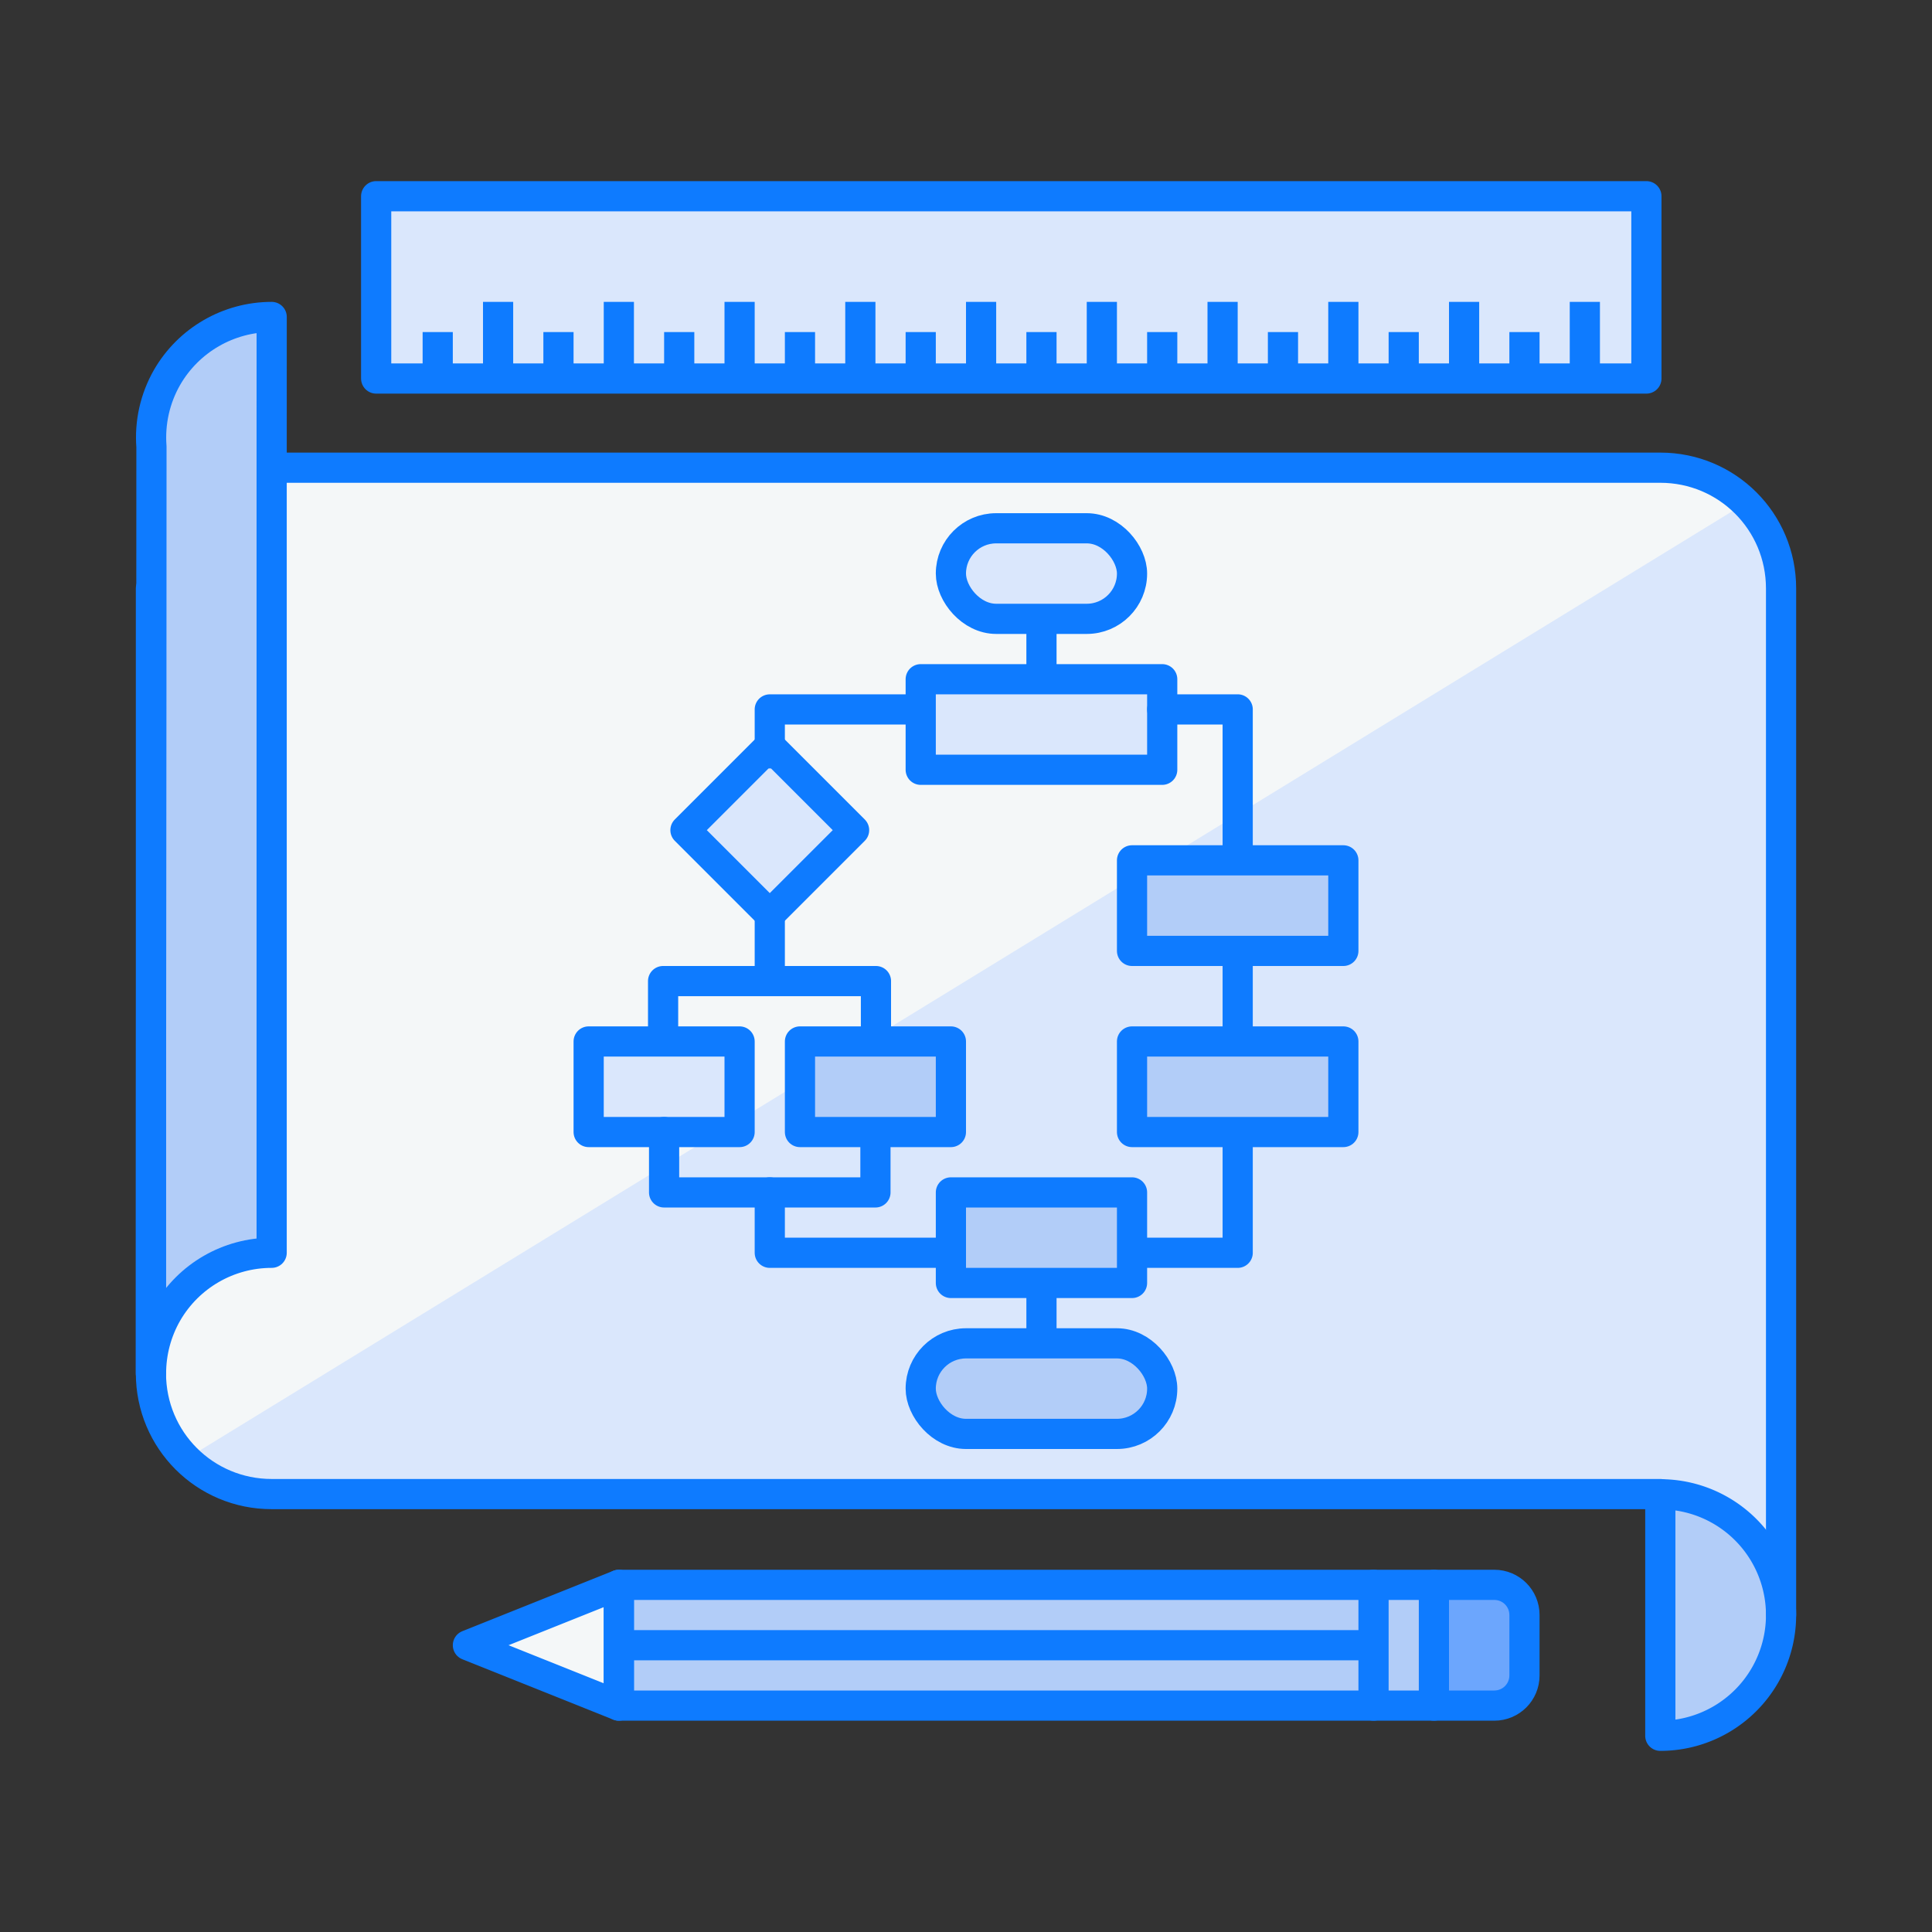 <svg xmlns="http://www.w3.org/2000/svg" width="64" height="64" viewBox="0 0 64 64"><rect x="0" y="0" width="64" height="64" fill="#333333" stroke="none"/><g transform="translate(-446.5 -1704.873)"><rect width="42.078" height="6.039" x="458.961" y="1711.373" fill="#dae7fc"/><rect width="27" height="4" x="467" y="1757.373" fill="#b2cdf8" rx="0" ry="0"/><path fill="#f4f7f8" d="m 505.5,1758.366 0,-8 0,-26 c 0,-2.216 -1.784,-4 -4,-4 l -46,0 -4,4 0,26 c 0,2.216 1.784,4 4,4 l 46,0"/><rect width="6" height="3" x="478" y="1722.373" fill="#dae7fc" rx="1.5" ry="1.5"/><rect width="8" height="3" x="477" y="1727.373" fill="#dae7fc" rx="0" ry="0"/><rect width="5" height="3" x="466" y="1739.373" fill="#dae7fc" rx="0" ry="0"/><path fill="#dae7fc" d="M472 1729.58l2.793 2.793-2.793 2.793-2.793-2.793zM505.5 1758.366l0-8 0-26c0-1.108-.446-2.108-1.169-2.831-51.662 31.662 0 0-51.662 31.662.723.723 1.723 1.169 2.831 1.169l46 0"/><path fill="#b2cdf8" d="M501.5 1762.373a4 4 0 0 0 3.464-2 4 4 0 0 0 0-4 4 4 0 0 0-3.464-2l0 4zM455.5 1715.373c-1.429-0-2.75.762-3.465 2-.4.698-.58 1.499-.518 2.301 0 11.699-.018 17.699-.018 30.699l.004 0c-.001-.702.182-1.391.531-2 .715-1.238 2.036-2 3.465-2l0-23 0-3.699 0-.301z"/><rect width="1" height="2" x="460.5" y="1715.873" fill="#0e7bff"/><rect width="1" height="3" x="462.5" y="1714.873" fill="#0e7bff"/><rect width="1" height="2" x="464.5" y="1715.873" fill="#0e7bff"/><rect width="1" height="3" x="466.5" y="1714.873" fill="#0e7bff"/><rect width="1" height="2" x="468.5" y="1715.873" fill="#0e7bff"/><rect width="1" height="3" x="470.5" y="1714.873" fill="#0e7bff"/><rect width="1" height="2" x="472.5" y="1715.873" fill="#0e7bff"/><rect width="1" height="3" x="474.5" y="1714.873" fill="#0e7bff"/><rect width="1" height="2" x="476.5" y="1715.873" fill="#0e7bff"/><rect width="1" height="3" x="478.5" y="1714.873" fill="#0e7bff"/><rect width="1" height="2" x="480.5" y="1715.873" fill="#0e7bff"/><rect width="1" height="3" x="482.5" y="1714.873" fill="#0e7bff"/><rect width="1" height="2" x="484.5" y="1715.873" fill="#0e7bff"/><rect width="1" height="3" x="486.5" y="1714.873" fill="#0e7bff"/><rect width="1" height="2" x="488.5" y="1715.873" fill="#0e7bff"/><rect width="1" height="3" x="490.5" y="1714.873" fill="#0e7bff"/><rect width="1" height="2" x="492.5" y="1715.873" fill="#0e7bff"/><rect width="1" height="3" x="494.5" y="1714.873" fill="#0e7bff"/><rect width="1" height="2" x="496.5" y="1715.873" fill="#0e7bff"/><rect width="1" height="3" x="498.5" y="1714.873" fill="#0e7bff"/><rect width="2.121" height="3.757" x="491.97" y="1757.502" fill="#b2cdf8"/><path fill="none" stroke="#0e7bff" stroke-linecap="round" stroke-linejoin="round" d="m 451.5,1724.366 0,26 c 0,2.216 1.784,4 4,4 l 46,0 m 4,4 0,-8 0,-26 c 0,-2.216 -1.784,-4 -4,-4 l -46,0"/><path fill="none" stroke="#0e7bff" stroke-linecap="round" stroke-linejoin="round" d="M501.5 1762.373a4 4 0 0 0 3.464-2 4 4 0 0 0 0-4 4 4 0 0 0-3.464-2l0 4zM487.5 1742.373l0 4-3.437 0M468.499 1742.373l0 2 7.001 0 0-.5 0-1.271M487.5 1739.31l0-2.906m0-3.156l0-4.875-2.5 0M468.466 1739.004l0-1.631 7.051 0 0 1.631M472 1737.243l0-2.222m0-5.193l0-1.454 4.75 0"/><rect width="6" height="3" x="478" y="1722.373" fill="none" stroke="#0e7bff" stroke-linecap="round" stroke-linejoin="round" rx="1.5" ry="1.5"/><rect width="8" height="3" x="477" y="1727.373" fill="none" stroke="#0e7bff" stroke-linecap="round" stroke-linejoin="round" rx="0" ry="0"/><rect width="5" height="3" x="466" y="1739.373" fill="none" stroke="#0e7bff" stroke-linecap="round" stroke-linejoin="round" rx="0" ry="0"/><rect width="7" height="3" x="484" y="1739.373" fill="#b2cdf8" rx="0" ry="0"/><rect width="5" height="3" x="473" y="1739.373" fill="#b2cdf8" rx="0" ry="0"/><rect width="8" height="3" x="477" y="1749.373" fill="#b2cdf8" rx="1.5" ry="1.5"/><path fill="none" stroke="#0e7bff" stroke-linecap="round" stroke-linejoin="round" d="M481 1725.529l0 1.781M472 1729.58l2.793 2.793-2.793 2.793-2.793-2.793z"/><rect width="7" height="3" x="484" y="1733.373" fill="#b2cdf8" rx="0" ry="0"/><path fill="none" stroke="#0e7bff" stroke-linecap="round" stroke-linejoin="round" d="m 472,1744.373 0,2 5.917,0"/><rect width="6" height="3" x="478" y="1744.373" fill="#b2cdf8" rx="0" ry="0"/><path fill="none" stroke="#0e7bff" stroke-linecap="round" stroke-linejoin="round" d="M481 1747.492l0 1.735M455.5 1715.373c-1.429-0-2.75.762-3.465 2-.4.698-.58 1.499-.518 2.301 0 11.699-.018 17.699-.018 30.699l.004 0c-.001-.702.182-1.391.531-2 .715-1.238 2.036-2 3.465-2l0-23 0-3.699 0-.301z"/><rect width="42.078" height="6.039" x="458.961" y="1711.373" fill="none" stroke="#0e7bff" stroke-linejoin="round"/><path fill="#dae7fc" d="m 467,1757.373 0,4 -5,-2 z"/><path fill="#6ca6fd" d="m 494,1757.373 2,0 c 0.554,0 1,0.446 1,1 l 0,2 c 0,0.554 -0.446,1 -1,1 l -2,0"/><path fill="none" stroke="#0e7bff" stroke-linecap="round" stroke-linejoin="round" d="m 492,1761.373 0,-4"/><path fill="#f4f7f8" stroke="#0e7bff" stroke-linecap="round" stroke-linejoin="round" d="m 467,1757.373 0,4 -5,-2 z"/><path fill="none" stroke="#0e7bff" d="m 467,1759.373 25,0"/><path fill="none" stroke="#0e7bff" stroke-linecap="round" stroke-linejoin="round" d="m 494,1757.373 2,0 c 0.554,0 1,0.446 1,1 l 0,2 c 0,0.554 -0.446,1 -1,1 l -2,0"/><rect width="27" height="4" x="467" y="1757.373" fill="none" stroke="#0e7bff" stroke-linecap="round" stroke-linejoin="round" rx="0" ry="0"/><rect width="7" height="3" x="484" y="1739.373" fill="none" stroke="#0e7bff" stroke-linecap="round" stroke-linejoin="round" rx="0" ry="0"/><rect width="5" height="3" x="473" y="1739.373" fill="none" stroke="#0e7bff" stroke-linecap="round" stroke-linejoin="round" rx="0" ry="0"/><rect width="8" height="3" x="477" y="1749.373" fill="none" stroke="#0e7bff" stroke-linecap="round" stroke-linejoin="round" rx="1.5" ry="1.5"/><rect width="7" height="3" x="484" y="1733.373" fill="none" stroke="#0e7bff" stroke-linecap="round" stroke-linejoin="round" rx="0" ry="0"/><rect width="6" height="3" x="478" y="1744.373" fill="none" stroke="#0e7bff" stroke-linecap="round" stroke-linejoin="round" rx="0" ry="0"/></g></svg>